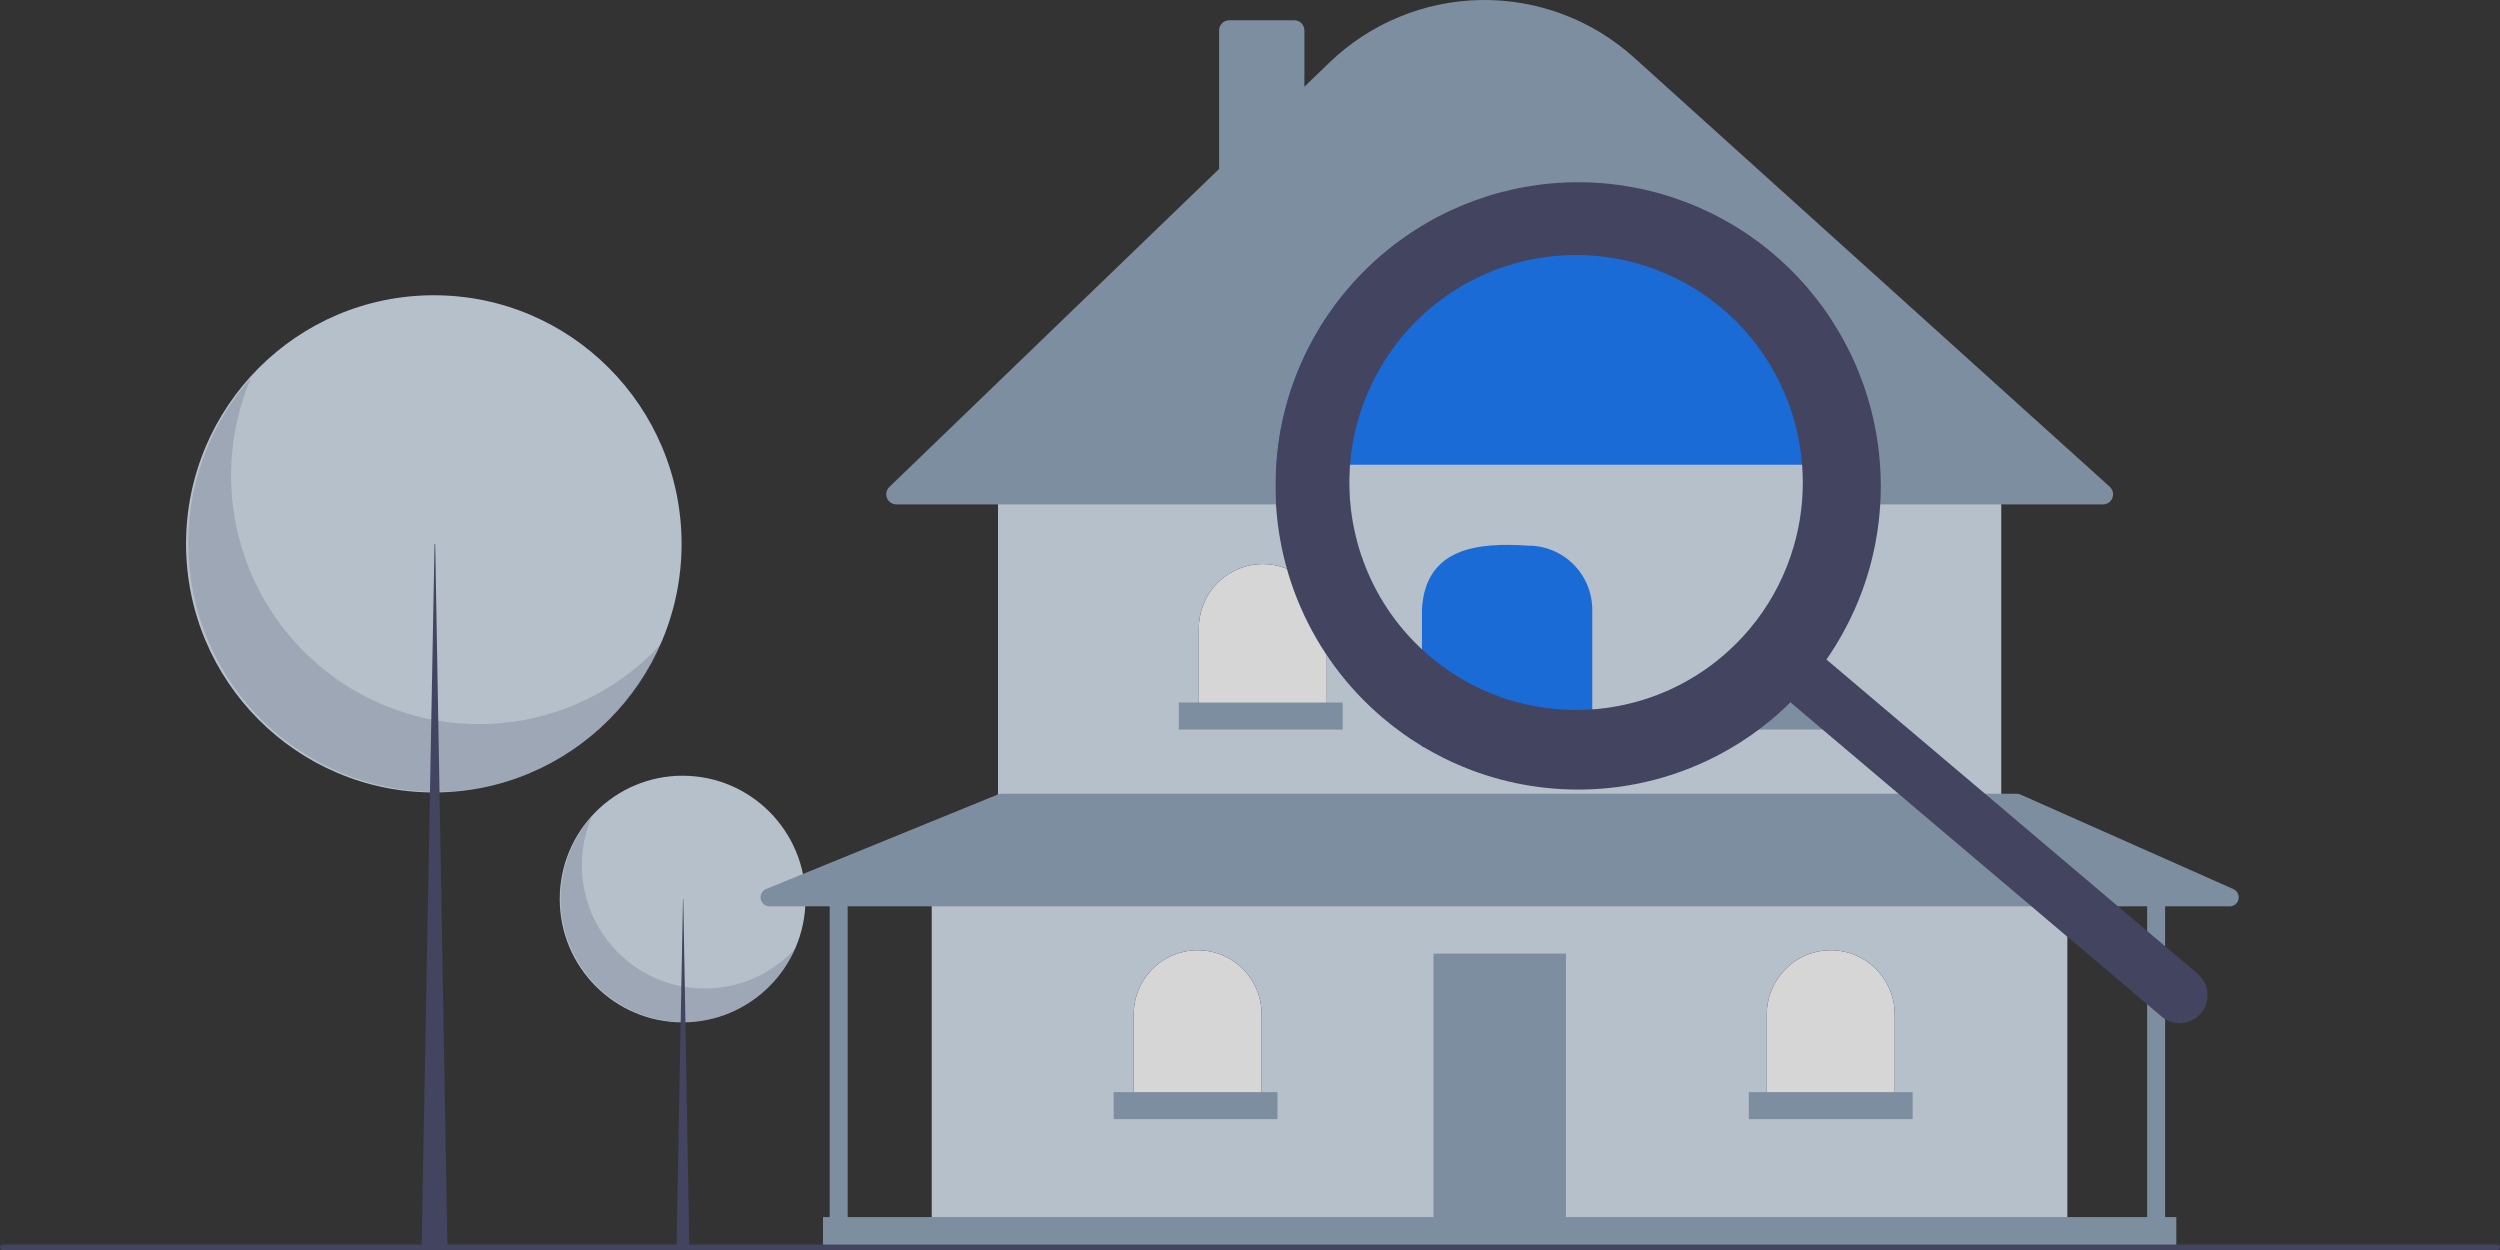 <svg width="76" height="38" viewBox="0 0 76 38" fill="none" xmlns="http://www.w3.org/2000/svg">
<rect x="0" y="0" width="76" height="38" fill="#333333" stroke="none"/>
<g opacity="0.8" clip-path="url(#clip0_1232_9112)">
<path d="M20.751 31.079C22.815 31.079 24.487 29.401 24.487 27.331C24.487 25.261 22.815 23.582 20.751 23.582C18.688 23.582 17.016 25.261 17.016 27.331C17.016 29.401 18.688 31.079 20.751 31.079Z" fill="#D6E4F1"/>
<path opacity="0.2" d="M17.99 24.828C17.641 25.646 17.594 26.561 17.856 27.411C18.119 28.261 18.674 28.989 19.422 29.466C20.17 29.943 21.063 30.137 21.941 30.014C22.819 29.891 23.625 29.459 24.215 28.795C24.002 29.295 23.683 29.742 23.281 30.106C22.879 30.47 22.402 30.741 21.885 30.902C21.368 31.063 20.822 31.109 20.285 31.037C19.748 30.965 19.233 30.777 18.776 30.486C18.319 30.195 17.93 29.807 17.637 29.35C17.344 28.893 17.154 28.378 17.079 27.84C17.004 27.301 17.047 26.753 17.204 26.233C17.361 25.713 17.629 25.234 17.99 24.828Z" fill="#47486B"/>
<path d="M20.762 27.331H20.772L20.956 37.958H20.566L20.762 27.331Z" fill="#47486B"/>
<path d="M13.188 24.09C17.348 24.09 20.72 20.707 20.72 16.533C20.72 12.36 17.348 8.976 13.188 8.976C9.028 8.976 5.656 12.36 5.656 16.533C5.656 20.707 9.028 24.09 13.188 24.09Z" fill="#D6E4F1"/>
<path opacity="0.2" d="M7.631 11.485C6.929 13.134 6.833 14.98 7.362 16.692C7.891 18.405 9.01 19.874 10.519 20.835C12.027 21.797 13.828 22.189 15.598 21.941C17.368 21.693 18.993 20.822 20.182 19.483C19.753 20.49 19.11 21.392 18.299 22.126C17.488 22.859 16.528 23.407 15.485 23.732C14.442 24.056 13.341 24.149 12.259 24.004C11.176 23.859 10.138 23.48 9.217 22.892C8.295 22.305 7.511 21.523 6.921 20.602C6.33 19.681 5.946 18.641 5.795 17.556C5.644 16.471 5.73 15.366 6.047 14.318C6.364 13.27 6.905 12.303 7.631 11.485Z" fill="#47486B"/>
<path d="M13.21 16.533H13.23L13.603 37.959H12.816L13.21 16.533Z" fill="#47486B"/>
<path d="M62.848 26.869H28.324V37.137H62.848V26.869Z" fill="#D6E4F1"/>
<path d="M47.604 28.99H43.578V37.136H47.604V28.99Z" fill="#8FA5BA"/>
<path d="M60.838 14.752H30.34V24.199H60.838V14.752Z" fill="#D6E4F1"/>
<path d="M63.931 15.334H27.248C27.187 15.334 27.127 15.315 27.077 15.281C27.026 15.247 26.986 15.198 26.964 15.141C26.941 15.084 26.935 15.021 26.948 14.961C26.961 14.901 26.991 14.846 27.036 14.804L37.061 5.135V0.924C37.061 0.842 37.093 0.764 37.151 0.706C37.209 0.649 37.287 0.616 37.368 0.616H39.347C39.428 0.616 39.506 0.649 39.564 0.706C39.621 0.764 39.654 0.842 39.654 0.924V2.635L40.411 1.905C41.65 0.71 43.294 0.03 45.013 0.001C46.731 -0.028 48.397 0.597 49.675 1.75L64.136 14.797C64.182 14.838 64.215 14.893 64.229 14.954C64.244 15.014 64.24 15.078 64.217 15.136C64.195 15.194 64.156 15.244 64.105 15.28C64.053 15.315 63.993 15.334 63.931 15.334V15.334Z" fill="#8FA5BA"/>
<path d="M38.39 17.148C38.645 17.148 38.898 17.198 39.134 17.296C39.37 17.394 39.584 17.538 39.765 17.719C39.945 17.9 40.089 18.115 40.186 18.352C40.284 18.588 40.334 18.842 40.334 19.098V21.734H36.445V19.098C36.445 18.842 36.496 18.588 36.593 18.352C36.691 18.115 36.834 17.9 37.015 17.719C37.195 17.538 37.41 17.394 37.646 17.296C37.882 17.198 38.135 17.148 38.39 17.148Z" fill="#080929"/>
<path d="M38.39 17.148C38.645 17.148 38.898 17.198 39.134 17.296C39.37 17.394 39.584 17.538 39.765 17.719C39.945 17.9 40.089 18.115 40.186 18.352C40.284 18.588 40.334 18.842 40.334 19.098V21.734H36.445V19.098C36.445 18.842 36.496 18.588 36.593 18.352C36.691 18.115 36.834 17.9 37.015 17.719C37.195 17.538 37.41 17.394 37.646 17.296C37.882 17.198 38.135 17.148 38.39 17.148Z" fill="white"/>
<path d="M45.589 17.182C46.105 17.182 46.599 17.388 46.964 17.753C47.329 18.119 47.534 18.616 47.534 19.133V21.769H43.645V19.133C43.645 18.616 43.849 18.119 44.214 17.753C44.579 17.388 45.073 17.182 45.589 17.182Z" fill="#080929"/>
<path d="M45.589 17.182C46.105 17.182 46.599 17.388 46.964 17.753C47.329 18.119 47.534 18.616 47.534 19.133V21.769H43.645V19.133C43.645 18.616 43.849 18.119 44.214 17.753C44.579 17.388 45.073 17.182 45.589 17.182Z" fill="white"/>
<path d="M52.784 17.216C53.3 17.216 53.795 17.421 54.159 17.787C54.524 18.153 54.729 18.649 54.729 19.167V21.802H50.84V19.167C50.84 18.649 51.045 18.153 51.409 17.787C51.774 17.421 52.269 17.216 52.784 17.216Z" fill="#080929"/>
<path d="M52.784 17.216C53.3 17.216 53.795 17.421 54.159 17.787C54.524 18.153 54.729 18.649 54.729 19.167V21.802H50.84V19.167C50.84 18.649 51.045 18.153 51.409 17.787C51.774 17.421 52.269 17.216 52.784 17.216Z" fill="white"/>
<path d="M55.656 28.887C56.171 28.887 56.666 29.093 57.03 29.459C57.395 29.825 57.6 30.321 57.6 30.838V33.474H53.711V30.838C53.711 30.321 53.916 29.825 54.281 29.459C54.645 29.093 55.14 28.887 55.656 28.887Z" fill="#080929"/>
<path d="M55.656 28.887C56.171 28.887 56.666 29.093 57.03 29.459C57.395 29.825 57.6 30.321 57.6 30.838V33.474H53.711V30.838C53.711 30.321 53.916 29.825 54.281 29.459C54.645 29.093 55.14 28.887 55.656 28.887Z" fill="white"/>
<path d="M36.409 28.887C36.925 28.887 37.42 29.093 37.784 29.459C38.149 29.825 38.354 30.321 38.354 30.838V33.474H34.465V30.838C34.465 30.582 34.515 30.328 34.613 30.092C34.711 29.855 34.854 29.64 35.034 29.459C35.215 29.277 35.429 29.134 35.665 29.036C35.901 28.938 36.154 28.887 36.409 28.887Z" fill="#080929"/>
<path d="M36.409 28.887C36.925 28.887 37.42 29.093 37.784 29.459C38.149 29.825 38.354 30.321 38.354 30.838V33.474H34.465V30.838C34.465 30.582 34.515 30.328 34.613 30.092C34.711 29.855 34.854 29.64 35.034 29.459C35.215 29.277 35.429 29.134 35.665 29.036C35.901 28.938 36.154 28.887 36.409 28.887Z" fill="white"/>
<path d="M67.895 27.028L61.419 24.153C61.384 24.138 61.346 24.13 61.308 24.13H30.443C30.408 24.13 30.373 24.137 30.341 24.15L23.291 27.025C23.233 27.049 23.184 27.093 23.154 27.148C23.124 27.204 23.114 27.269 23.126 27.331C23.138 27.394 23.172 27.45 23.221 27.49C23.269 27.53 23.331 27.553 23.394 27.553H25.223V36.999H25.018V37.958H66.16V36.999H65.819V27.553H67.784C67.847 27.553 67.908 27.531 67.956 27.491C68.005 27.452 68.038 27.397 68.051 27.335C68.064 27.274 68.056 27.21 68.027 27.154C67.999 27.098 67.952 27.054 67.895 27.028ZM65.273 36.999H25.769V27.553H65.273V36.999Z" fill="#8FA5BA"/>
<path d="M40.817 21.357H35.836V22.179H40.817V21.357Z" fill="#8FA5BA"/>
<path d="M48.114 21.357H43.133V22.179H48.114V21.357Z" fill="#8FA5BA"/>
<path d="M55.414 21.357H50.434V22.179H55.414V21.357Z" fill="#8FA5BA"/>
<path d="M58.145 33.201H53.164V34.022H58.145V33.201Z" fill="#8FA5BA"/>
<path d="M38.836 33.201H33.855V34.022H38.836V33.201Z" fill="#8FA5BA"/>
<path d="M75.916 38H0.084C0.061 38 0.04 37.991 0.024 37.976C0.009 37.96 0 37.939 0 37.916C0 37.894 0.009 37.873 0.024 37.857C0.04 37.841 0.061 37.833 0.084 37.833H75.916C75.939 37.833 75.96 37.841 75.975 37.857C75.991 37.873 76 37.894 76 37.916C76 37.939 75.991 37.96 75.975 37.976C75.96 37.991 75.939 38 75.916 38Z" fill="#47486B"/>
<path d="M56.841 14.611C56.841 14.665 56.84 14.719 56.84 14.773C56.839 14.838 56.837 14.901 56.834 14.966C56.832 15.022 56.83 15.078 56.826 15.133C56.816 15.318 56.8 15.503 56.779 15.688C56.773 15.735 56.768 15.781 56.761 15.828C56.756 15.864 56.751 15.901 56.745 15.938C56.739 15.979 56.733 16.02 56.727 16.062C56.713 16.149 56.698 16.236 56.681 16.323C56.673 16.367 56.665 16.41 56.656 16.454C56.638 16.541 56.619 16.628 56.599 16.714C56.597 16.721 56.595 16.729 56.594 16.735C56.584 16.778 56.574 16.82 56.563 16.863C56.559 16.875 56.557 16.887 56.553 16.9C56.545 16.931 56.537 16.963 56.529 16.995C56.517 17.04 56.505 17.083 56.493 17.128C56.472 17.197 56.452 17.265 56.431 17.333C56.429 17.34 56.427 17.348 56.425 17.355C56.385 17.485 56.342 17.613 56.295 17.741C56.271 17.808 56.245 17.876 56.219 17.943C56.193 18.01 56.166 18.077 56.139 18.144C56.112 18.208 56.084 18.273 56.057 18.337C56.05 18.352 56.044 18.367 56.036 18.382C56.007 18.448 55.977 18.513 55.946 18.577C55.945 18.578 55.945 18.58 55.944 18.581C55.92 18.633 55.894 18.685 55.868 18.736C55.868 18.737 55.867 18.739 55.866 18.74C55.841 18.79 55.815 18.841 55.789 18.89L55.746 18.971L55.741 18.981C55.687 19.081 55.632 19.18 55.574 19.278C55.561 19.299 55.549 19.321 55.536 19.342C55.523 19.364 55.51 19.386 55.497 19.407C55.488 19.422 55.479 19.437 55.469 19.452C55.452 19.481 55.434 19.51 55.416 19.539C55.412 19.544 55.408 19.55 55.405 19.556C55.373 19.606 55.341 19.654 55.309 19.704C55.27 19.763 55.23 19.822 55.189 19.881L54.281 21.339L54.242 21.306L54.231 21.296H54.23L54.194 21.266L54.096 21.182C54.065 21.211 54.036 21.241 54.006 21.269C53.994 21.281 53.982 21.292 53.97 21.303C53.961 21.312 53.953 21.32 53.943 21.329C52.374 22.867 50.285 23.757 48.092 23.824H48.09C46.43 23.87 44.786 23.481 43.322 22.695C43.289 22.678 43.257 22.662 43.226 22.642C43.035 22.538 42.849 22.428 42.665 22.311C42.665 22.31 42.664 22.31 42.663 22.309C42.45 22.158 42.243 21.997 42.041 21.826C40.955 20.908 40.097 19.75 39.532 18.444C38.967 17.137 38.712 15.716 38.786 14.294C38.788 14.238 38.792 14.182 38.796 14.126C38.809 13.923 38.83 13.721 38.858 13.52C38.865 13.464 38.874 13.407 38.882 13.352H56.756C56.791 13.609 56.815 13.867 56.829 14.126C56.837 14.288 56.841 14.449 56.841 14.611Z" fill="#D6E4F1"/>
<path d="M56.757 13.352C56.435 11.205 55.356 9.245 53.716 7.829C52.076 6.412 49.984 5.633 47.82 5.633C45.656 5.633 43.564 6.412 41.924 7.829C40.284 9.245 39.205 11.205 38.883 13.352C38.875 13.408 38.866 13.464 38.859 13.52C38.831 13.721 38.81 13.924 38.797 14.127H56.83C56.816 13.867 56.792 13.609 56.757 13.352Z" fill="#1479FF"/>
<path d="M48.405 22.695H43.227V18.538C43.322 16.639 44.94 16.486 46.461 16.588C46.716 16.588 46.969 16.638 47.205 16.736C47.441 16.834 47.655 16.978 47.836 17.159C48.016 17.34 48.159 17.555 48.257 17.792C48.355 18.029 48.405 18.282 48.405 18.538V22.695Z" fill="#1479FF"/>
<path d="M43.226 19.74V19.741C43.226 19.742 43.226 19.742 43.227 19.742L43.226 19.74ZM41.143 13.352C41.139 13.373 41.135 13.395 41.132 13.415C41.135 13.395 41.139 13.373 41.144 13.352H41.143ZM41.039 14.127C41.037 14.159 41.034 14.191 41.032 14.222C41.034 14.191 41.037 14.159 41.04 14.127C41.04 14.121 41.04 14.115 41.041 14.109C41.04 14.115 41.04 14.121 41.039 14.127ZM43.226 19.741C43.226 19.742 43.226 19.742 43.227 19.742L43.226 19.74V19.741ZM41.143 13.352C41.139 13.373 41.135 13.395 41.132 13.415C41.135 13.395 41.139 13.373 41.144 13.352H41.143ZM41.032 14.222C41.034 14.191 41.037 14.159 41.04 14.127C41.04 14.121 41.04 14.115 41.041 14.109C41.04 14.115 41.04 14.121 41.039 14.127C41.037 14.159 41.034 14.191 41.032 14.222ZM66.862 29.654C66.846 29.637 66.829 29.62 66.811 29.605L66.81 29.605L62.669 26.099L62.562 26.008L62.155 25.663L62.053 25.577L61.473 25.086L61.314 24.951L60.986 24.673L60.818 24.53L59.232 23.189L58.324 22.42L58.202 22.317L55.523 20.049C55.565 19.99 55.605 19.932 55.644 19.872C55.676 19.823 55.708 19.774 55.739 19.724C55.743 19.719 55.747 19.713 55.75 19.707C55.769 19.678 55.786 19.649 55.804 19.62C55.814 19.605 55.823 19.59 55.831 19.575C55.845 19.554 55.858 19.532 55.87 19.511C55.883 19.49 55.896 19.468 55.908 19.446C55.967 19.348 56.022 19.249 56.075 19.149L56.08 19.14L56.123 19.058C56.15 19.009 56.176 18.959 56.201 18.908C56.202 18.907 56.202 18.906 56.202 18.904C56.228 18.853 56.254 18.801 56.279 18.749C56.279 18.748 56.279 18.746 56.28 18.745C56.311 18.681 56.341 18.616 56.37 18.55C56.378 18.535 56.385 18.52 56.391 18.505C56.419 18.441 56.447 18.376 56.473 18.312C56.501 18.246 56.528 18.178 56.554 18.111C56.58 18.044 56.605 17.976 56.63 17.909C56.676 17.781 56.719 17.652 56.759 17.523C56.761 17.516 56.763 17.509 56.766 17.502C56.787 17.433 56.807 17.365 56.827 17.296C56.84 17.252 56.851 17.208 56.863 17.163C56.871 17.132 56.88 17.1 56.887 17.068C56.891 17.055 56.894 17.044 56.897 17.031C56.908 16.988 56.918 16.946 56.928 16.903C56.93 16.897 56.931 16.889 56.933 16.882C56.953 16.796 56.972 16.709 56.99 16.622C56.999 16.579 57.008 16.535 57.016 16.491C57.032 16.404 57.048 16.317 57.061 16.23C57.068 16.189 57.074 16.148 57.08 16.107C57.085 16.07 57.09 16.033 57.095 15.997C57.102 15.95 57.108 15.903 57.113 15.857C57.135 15.671 57.151 15.487 57.161 15.301C57.164 15.246 57.166 15.191 57.169 15.134C57.171 15.07 57.173 15.006 57.174 14.941C57.175 14.888 57.176 14.833 57.176 14.779C57.176 14.617 57.171 14.457 57.163 14.295C57.15 14.035 57.125 13.777 57.09 13.52C56.791 11.324 55.713 9.309 54.055 7.843C52.397 6.378 50.268 5.561 48.059 5.54C45.849 5.52 43.706 6.298 42.021 7.733C40.336 9.167 39.222 11.162 38.882 13.352C38.874 13.408 38.865 13.464 38.858 13.52C38.83 13.722 38.81 13.924 38.796 14.127C38.792 14.183 38.788 14.238 38.786 14.295C38.712 15.717 38.967 17.137 39.532 18.444C40.097 19.751 40.955 20.909 42.041 21.827C42.243 21.998 42.45 22.159 42.663 22.31C42.664 22.311 42.664 22.311 42.665 22.311C42.736 22.362 42.807 22.411 42.879 22.46C42.994 22.535 43.109 22.609 43.226 22.68C43.235 22.685 43.244 22.691 43.253 22.696C43.353 22.756 43.455 22.814 43.556 22.87H43.557C43.933 23.078 44.324 23.258 44.726 23.41C45.906 23.856 47.165 24.054 48.424 23.992H48.427C49.897 23.921 51.328 23.496 52.6 22.754C52.785 22.646 52.967 22.531 53.145 22.409C53.189 22.379 53.234 22.348 53.278 22.317C53.331 22.279 53.385 22.239 53.438 22.2C53.439 22.2 53.439 22.199 53.44 22.199C53.444 22.196 53.448 22.193 53.453 22.19C53.489 22.162 53.525 22.134 53.56 22.108C53.57 22.101 53.579 22.094 53.588 22.087C53.59 22.085 53.593 22.083 53.595 22.081C53.616 22.066 53.636 22.049 53.657 22.033C53.677 22.017 53.697 22 53.718 21.983C53.722 21.981 53.725 21.979 53.728 21.976C53.752 21.957 53.775 21.938 53.799 21.919C53.823 21.9 53.846 21.88 53.869 21.86C53.892 21.841 53.915 21.822 53.938 21.802C53.958 21.785 53.979 21.767 53.999 21.749C54.006 21.744 54.012 21.738 54.019 21.732C54.021 21.729 54.024 21.727 54.027 21.725C54.054 21.702 54.081 21.677 54.108 21.653C54.115 21.647 54.121 21.641 54.127 21.635C54.168 21.598 54.209 21.561 54.249 21.523C54.258 21.515 54.269 21.505 54.278 21.497C54.287 21.488 54.295 21.48 54.304 21.472C54.316 21.46 54.329 21.449 54.34 21.437C54.371 21.409 54.4 21.38 54.43 21.35L54.529 21.434L54.565 21.464H54.565L54.576 21.474L54.615 21.507L55.199 22.002L55.212 22.013L55.222 22.02L55.288 22.077L55.42 22.189L55.552 22.301L55.571 22.317L56.186 22.837L56.271 22.909L56.864 23.41L59.932 26.008L60.039 26.099L64.239 29.654L65.316 30.566L65.716 30.905C65.801 30.977 65.9 31.032 66.006 31.066C66.112 31.099 66.223 31.112 66.334 31.103C66.445 31.093 66.553 31.062 66.652 31.011C66.751 30.96 66.839 30.889 66.911 30.804C66.971 30.733 67.019 30.653 67.052 30.566C67.113 30.412 67.127 30.243 67.094 30.081C67.06 29.919 66.98 29.771 66.862 29.654ZM42.644 10.209C43.482 9.211 44.585 8.472 45.825 8.077C47.064 7.682 48.39 7.647 49.649 7.976C50.907 8.305 52.048 8.984 52.938 9.935C53.828 10.887 54.432 12.072 54.679 13.352C54.69 13.409 54.7 13.464 54.709 13.52C54.743 13.721 54.769 13.924 54.784 14.127C54.788 14.183 54.792 14.238 54.794 14.295C54.802 14.42 54.805 14.547 54.805 14.673C54.806 15.436 54.68 16.194 54.432 16.916V16.917C54.156 17.726 53.731 18.477 53.181 19.13C53.169 19.143 53.157 19.157 53.145 19.171C53.035 19.302 52.918 19.427 52.799 19.547C52.798 19.548 52.797 19.55 52.796 19.551C52.755 19.592 52.713 19.634 52.672 19.672C52.586 19.756 52.499 19.834 52.411 19.91C52.278 20.026 52.142 20.136 52.002 20.238C51.955 20.272 51.908 20.306 51.861 20.339C51.814 20.373 51.766 20.405 51.718 20.437C51.623 20.5 51.526 20.562 51.428 20.619C51.38 20.649 51.33 20.677 51.28 20.705C51.231 20.734 51.181 20.76 51.131 20.787C51.081 20.813 51.03 20.839 50.979 20.864C50.878 20.916 50.776 20.963 50.673 21.008C50.621 21.031 50.569 21.053 50.517 21.073C50.484 21.087 50.453 21.1 50.42 21.112C50.407 21.118 50.394 21.123 50.381 21.127C50.363 21.135 50.346 21.141 50.328 21.147C50.322 21.15 50.316 21.152 50.31 21.154C50.275 21.168 50.239 21.181 50.203 21.193C50.15 21.213 50.097 21.23 50.044 21.247C49.99 21.265 49.938 21.281 49.884 21.297C49.831 21.313 49.776 21.328 49.723 21.343C49.668 21.358 49.615 21.372 49.561 21.384C49.503 21.4 49.445 21.413 49.387 21.426C49.336 21.437 49.285 21.448 49.234 21.457C49.187 21.467 49.138 21.475 49.091 21.483C49.024 21.495 48.957 21.506 48.889 21.515C48.852 21.521 48.816 21.526 48.78 21.53C48.764 21.532 48.749 21.534 48.734 21.536C48.687 21.542 48.64 21.547 48.594 21.552C48.581 21.552 48.57 21.554 48.558 21.555C48.507 21.56 48.455 21.564 48.404 21.568C48.295 21.576 48.186 21.581 48.077 21.583C48.021 21.584 47.965 21.585 47.91 21.585C47.855 21.585 47.8 21.584 47.745 21.582C47.745 21.582 47.745 21.583 47.744 21.582C47.743 21.583 47.743 21.583 47.742 21.582C47.742 21.583 47.742 21.583 47.742 21.583C47.742 21.583 47.741 21.583 47.741 21.583C47.741 21.583 47.741 21.583 47.741 21.583C47.741 21.583 47.74 21.583 47.74 21.582C47.738 21.583 47.735 21.583 47.732 21.582C47.693 21.582 47.653 21.581 47.615 21.578C47.587 21.578 47.557 21.577 47.528 21.574C47.489 21.573 47.45 21.57 47.41 21.567C47.398 21.567 47.385 21.565 47.373 21.564C47.367 21.564 47.361 21.563 47.355 21.562C47.315 21.559 47.274 21.556 47.234 21.552C47.214 21.55 47.193 21.548 47.173 21.546C47.112 21.539 47.051 21.531 46.99 21.523C46.922 21.515 46.853 21.505 46.786 21.492C46.754 21.488 46.723 21.482 46.692 21.476C46.651 21.469 46.61 21.462 46.569 21.453C46.526 21.445 46.484 21.437 46.441 21.427C46.407 21.419 46.372 21.411 46.337 21.403C46.321 21.4 46.304 21.395 46.288 21.391C46.2 21.37 46.113 21.348 46.027 21.323C45.973 21.307 45.919 21.291 45.865 21.275C45.791 21.252 45.719 21.228 45.646 21.202C45.618 21.192 45.59 21.182 45.562 21.172C45.533 21.162 45.506 21.151 45.477 21.14C45.451 21.131 45.425 21.121 45.4 21.111C45.358 21.095 45.317 21.078 45.276 21.062C45.192 21.027 45.109 20.991 45.026 20.953C44.98 20.93 44.933 20.908 44.887 20.885C44.705 20.797 44.527 20.7 44.351 20.592C44.307 20.566 44.264 20.538 44.221 20.511C44.166 20.477 44.114 20.442 44.061 20.407C44.032 20.386 44.003 20.367 43.975 20.347C43.922 20.31 43.87 20.272 43.819 20.235C43.792 20.215 43.766 20.195 43.74 20.175C43.647 20.105 43.556 20.031 43.466 19.955C43.424 19.919 43.381 19.882 43.339 19.844C43.322 19.829 43.304 19.813 43.287 19.797C43.267 19.779 43.246 19.761 43.227 19.742L43.225 19.74C43.196 19.714 43.167 19.687 43.139 19.659C43.094 19.617 43.051 19.574 43.009 19.531C42.965 19.488 42.924 19.444 42.883 19.4C42.841 19.356 42.801 19.312 42.761 19.266C42.721 19.222 42.682 19.177 42.644 19.131C42.606 19.087 42.569 19.042 42.534 18.997C42.449 18.892 42.367 18.784 42.29 18.674C42.254 18.624 42.22 18.574 42.186 18.522C42.15 18.47 42.116 18.418 42.084 18.365C42.049 18.312 42.017 18.258 41.985 18.204C41.984 18.202 41.983 18.2 41.981 18.199C41.919 18.092 41.859 17.985 41.803 17.876C41.745 17.765 41.691 17.653 41.639 17.54C41.614 17.484 41.589 17.427 41.565 17.37C41.517 17.255 41.471 17.14 41.43 17.023C41.409 16.967 41.389 16.911 41.37 16.854C41.37 16.85 41.368 16.846 41.367 16.843C41.328 16.727 41.293 16.611 41.262 16.493C41.262 16.491 41.262 16.49 41.261 16.488C41.245 16.43 41.23 16.372 41.217 16.314C41.203 16.262 41.191 16.211 41.181 16.159C41.168 16.102 41.155 16.044 41.145 15.985C41.139 15.955 41.133 15.925 41.128 15.894C41.123 15.869 41.119 15.843 41.114 15.818C41.11 15.793 41.106 15.767 41.102 15.741C41.093 15.69 41.086 15.638 41.079 15.587C41.071 15.527 41.064 15.466 41.058 15.405C41.05 15.332 41.043 15.259 41.038 15.185C41.033 15.136 41.031 15.086 41.028 15.035C41.026 14.989 41.023 14.943 41.023 14.897C41.022 14.894 41.022 14.892 41.023 14.889C41.022 14.889 41.022 14.889 41.022 14.889C41.022 14.889 41.022 14.889 41.022 14.889C41.022 14.888 41.022 14.888 41.022 14.888C41.022 14.888 41.022 14.888 41.023 14.888C41.022 14.887 41.022 14.887 41.023 14.886C41.022 14.886 41.022 14.886 41.022 14.886C41.022 14.885 41.022 14.885 41.022 14.885C41.022 14.885 41.022 14.885 41.022 14.885C41.022 14.884 41.022 14.884 41.023 14.884C41.022 14.866 41.021 14.847 41.021 14.829C41.019 14.774 41.018 14.72 41.018 14.665C41.018 14.616 41.019 14.567 41.02 14.518C41.022 14.449 41.024 14.38 41.028 14.311C41.028 14.296 41.029 14.282 41.03 14.267C41.031 14.252 41.032 14.238 41.032 14.222C41.034 14.191 41.037 14.159 41.04 14.127C41.04 14.121 41.04 14.115 41.041 14.109C41.043 14.073 41.047 14.037 41.05 14.001C41.057 13.929 41.065 13.856 41.074 13.784C41.079 13.748 41.084 13.712 41.089 13.675C41.093 13.65 41.097 13.624 41.101 13.598C41.104 13.572 41.109 13.546 41.114 13.52C41.12 13.486 41.125 13.451 41.132 13.415C41.135 13.395 41.139 13.373 41.144 13.352C41.16 13.269 41.177 13.185 41.196 13.101C41.216 13.016 41.237 12.932 41.261 12.848C41.283 12.764 41.308 12.679 41.335 12.594C41.348 12.551 41.361 12.509 41.376 12.468C41.404 12.383 41.433 12.299 41.466 12.216C41.481 12.175 41.496 12.133 41.514 12.092C41.547 12.009 41.583 11.926 41.619 11.844C41.637 11.803 41.655 11.762 41.675 11.721C41.713 11.64 41.752 11.558 41.795 11.479C41.836 11.397 41.88 11.318 41.925 11.239C41.971 11.16 42.017 11.081 42.067 11.003C42.089 10.964 42.114 10.925 42.14 10.887C42.191 10.81 42.243 10.733 42.297 10.657C42.404 10.505 42.521 10.354 42.644 10.209ZM41.039 14.127C41.037 14.159 41.034 14.191 41.032 14.222C41.034 14.191 41.037 14.159 41.04 14.127C41.04 14.121 41.04 14.115 41.041 14.109C41.04 14.115 41.04 14.121 41.039 14.127ZM41.143 13.352C41.139 13.373 41.135 13.395 41.132 13.415C41.135 13.395 41.139 13.373 41.144 13.352H41.143ZM43.226 19.74V19.741C43.226 19.742 43.226 19.742 43.227 19.742L43.226 19.74Z" fill="#47486B"/>
<path opacity="0.3" d="M43.47 19.955C42.148 18.835 41.293 17.257 41.076 15.535C40.86 13.812 41.297 12.071 42.3 10.657C42.168 10.79 42.041 10.929 41.918 11.075C41.334 11.769 40.892 12.572 40.618 13.438C40.343 14.303 40.241 15.214 40.318 16.119C40.394 17.024 40.647 17.905 41.063 18.712C41.479 19.519 42.049 20.236 42.741 20.822C44.138 22.004 45.947 22.582 47.768 22.427C49.59 22.272 51.276 21.398 52.455 19.996C52.578 19.85 52.693 19.7 52.802 19.547C51.581 20.778 49.944 21.503 48.215 21.578C46.486 21.654 44.792 21.074 43.47 19.955Z" fill="#47486B"/>
</g>
<defs>
<clipPath id="clip0_1232_9112">
<rect width="76" height="38" fill="white"/>
</clipPath>
</defs>
</svg>
